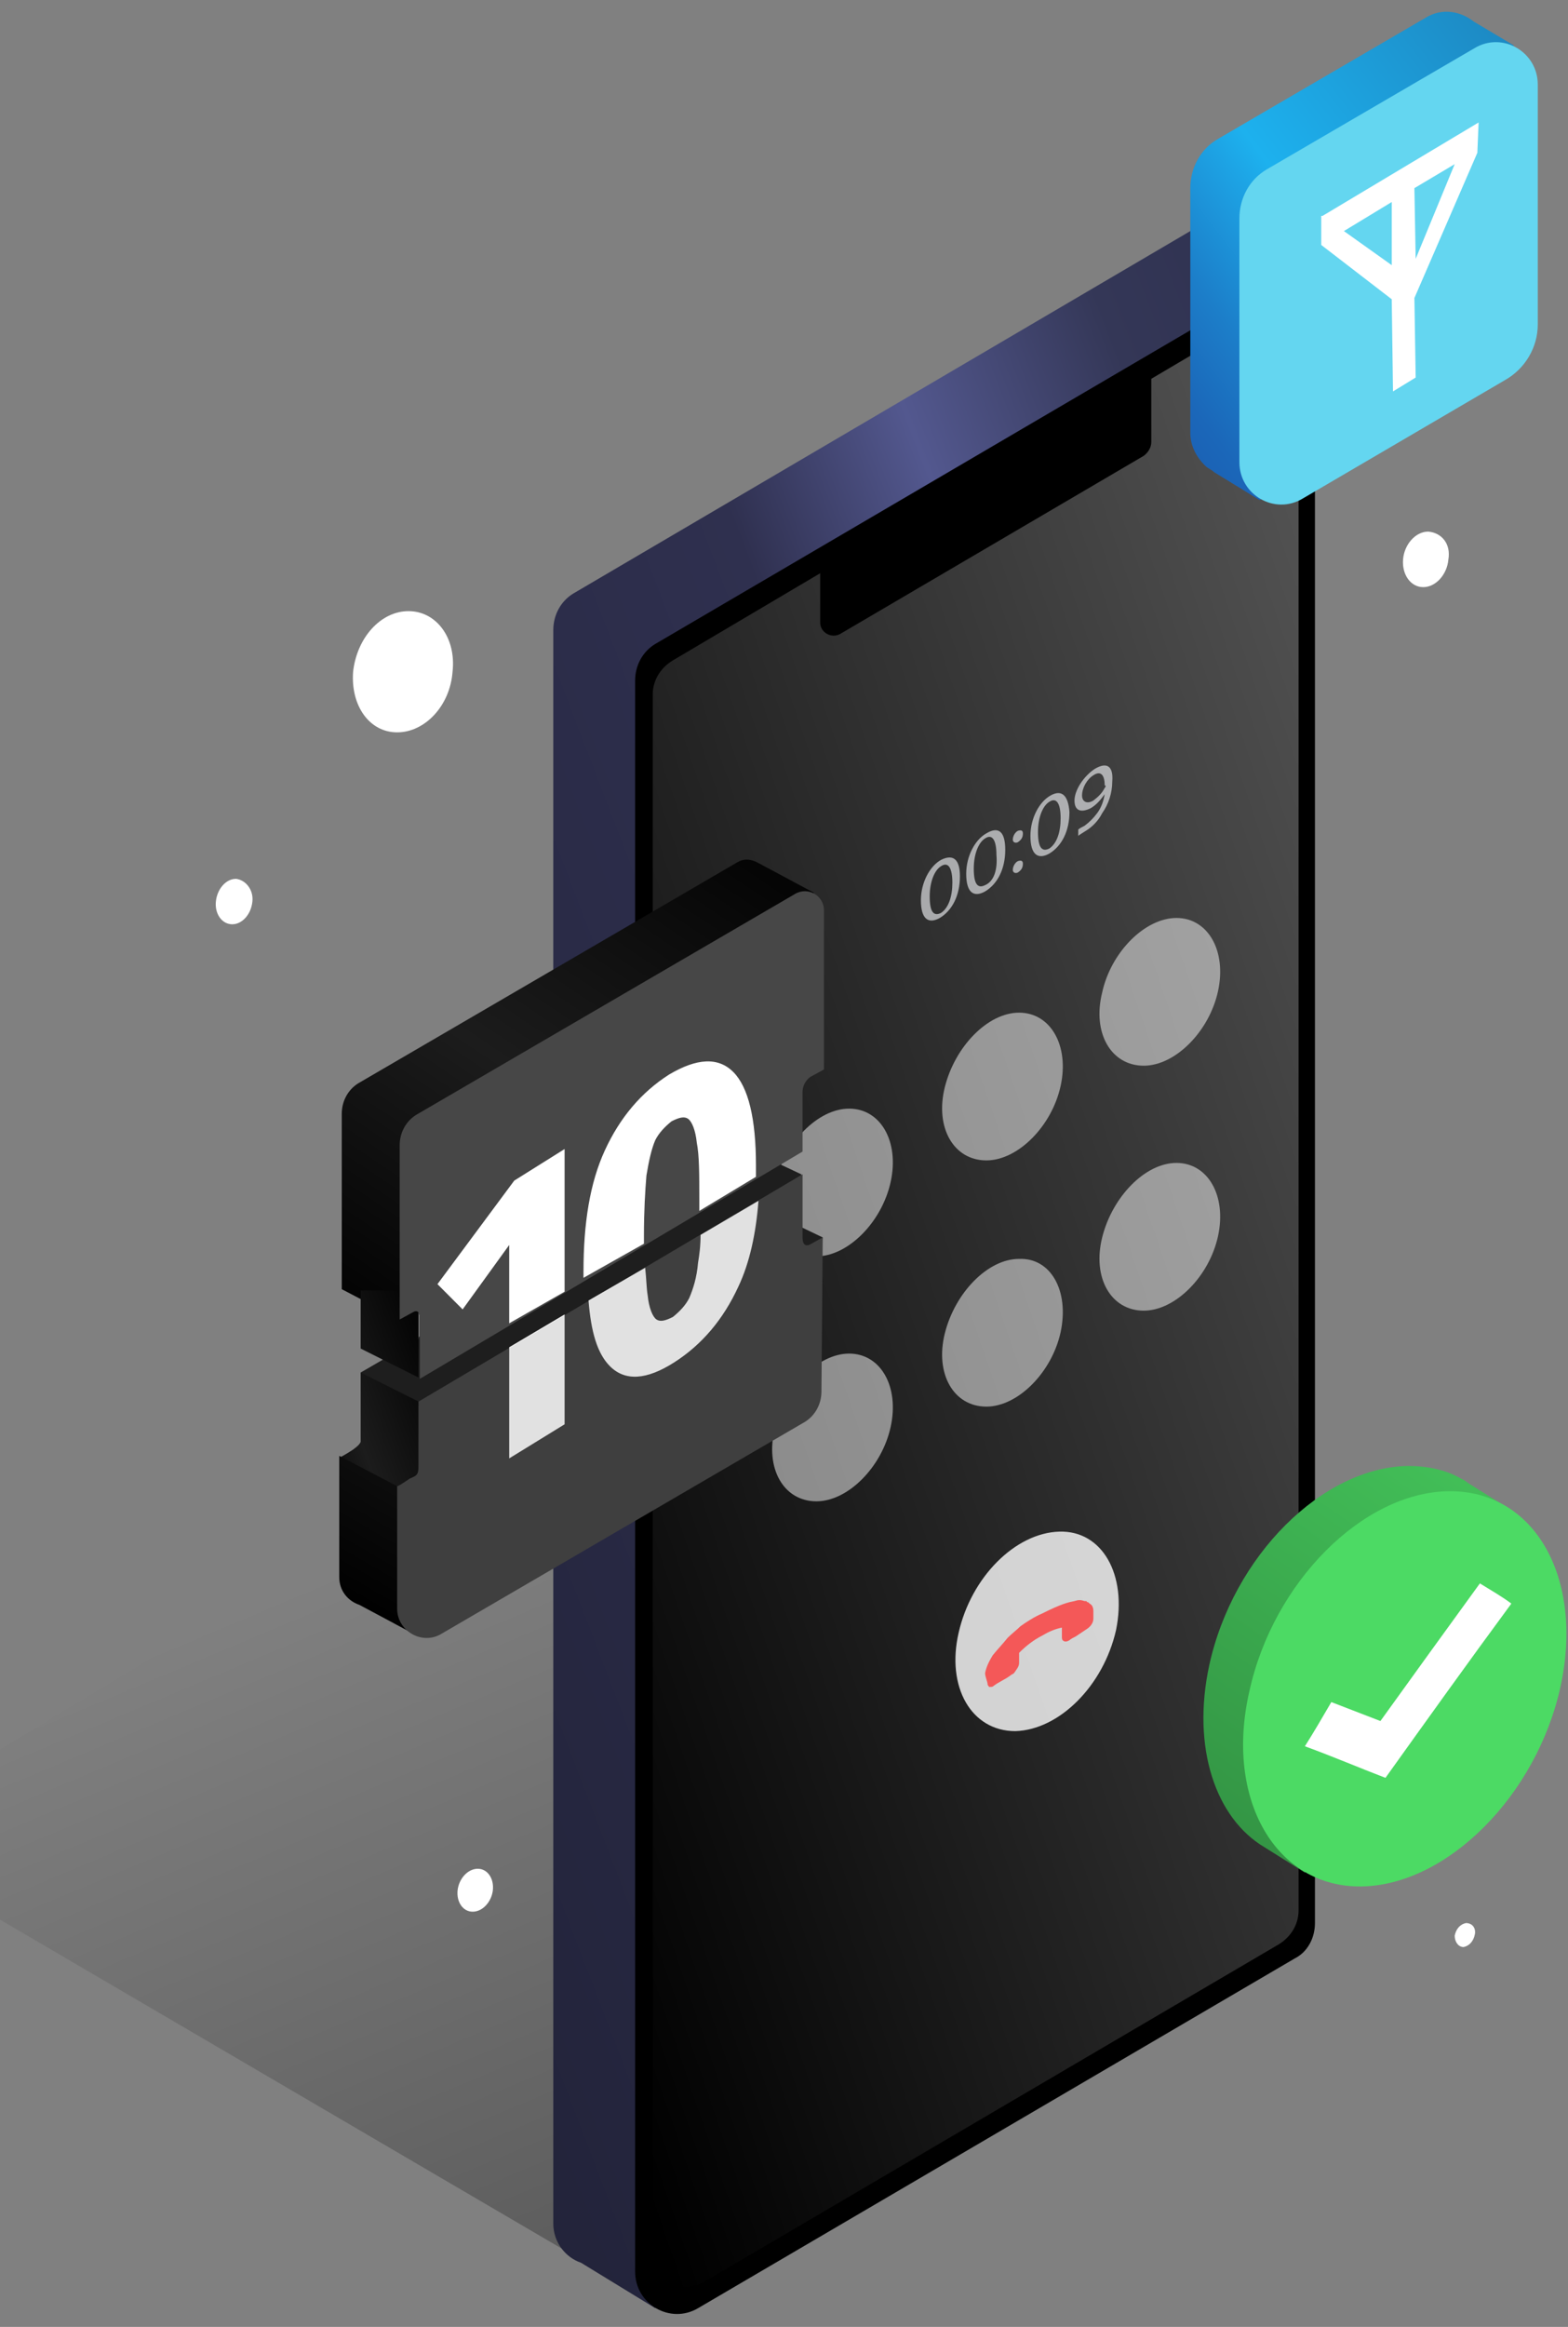 <?xml version="1.0" encoding="UTF-8"?>
<svg width="87px" height="129px" viewBox="0 0 87 129" version="1.1" xmlns="http://www.w3.org/2000/svg">
    <rect x="0" y="0" width="87" height="129" fill="#808080" stroke="none"/>
    <!-- Generator: Sketch 48.2 (47327) - http://www.bohemiancoding.com/sketch -->
    <title>3-illustration</title>
    <desc>Created with Sketch.</desc>
    <defs>
        <linearGradient x1="27.479%" y1="18.631%" x2="75.584%" y2="86.304%" id="linearGradient-1">
            <stop stop-color="#000000" stop-opacity="0" offset="0%"></stop>
            <stop stop-color="#000000" stop-opacity="0.3" offset="99.64%"></stop>
        </linearGradient>
        <linearGradient x1="98.019%" y1="-6.325%" x2="-6.306%" y2="103.894%" id="linearGradient-2">
            <stop stop-color="#2D2F4D" offset="0%"></stop>
            <stop stop-color="#343757" offset="15.81%"></stop>
            <stop stop-color="#53588F" offset="30.1%"></stop>
            <stop stop-color="#2F304F" offset="43.11%"></stop>
            <stop stop-color="#212238" offset="99.81%"></stop>
        </linearGradient>
        <linearGradient x1="97.346%" y1="0.871%" x2="2.267%" y2="99.79%" id="linearGradient-3">
            <stop stop-color="#545454" offset="0%"></stop>
            <stop stop-color="#000000" offset="99.81%"></stop>
        </linearGradient>
        <linearGradient x1="20.179%" y1="98.675%" x2="85.019%" y2="-10.936%" id="linearGradient-4">
            <stop stop-color="#339444" offset="0%"></stop>
            <stop stop-color="#44C45A" offset="99.84%"></stop>
        </linearGradient>
        <linearGradient x1="79.425%" y1="-3.015%" x2="15.736%" y2="101.74%" id="linearGradient-5">
            <stop stop-color="#050505" offset="0%"></stop>
            <stop stop-color="#1C1C1C" offset="48.49%"></stop>
            <stop stop-color="#000000" offset="99.81%"></stop>
        </linearGradient>
        <linearGradient x1="97.513%" y1="18.32%" x2="-19.198%" y2="127.213%" id="linearGradient-6">
            <stop stop-color="#050505" offset="0%"></stop>
            <stop stop-color="#1C1C1C" offset="57.46%"></stop>
            <stop stop-color="#000000" offset="99.81%"></stop>
        </linearGradient>
        <linearGradient x1="83.076%" y1="-8.239%" x2="19.492%" y2="103.487%" id="linearGradient-7">
            <stop stop-color="#050505" offset="0%"></stop>
            <stop stop-color="#1C1C1C" offset="48.49%"></stop>
            <stop stop-color="#000000" offset="99.81%"></stop>
        </linearGradient>
        <linearGradient x1="90.025%" y1="-3.727%" x2="1.134%" y2="99.013%" id="linearGradient-8">
            <stop stop-color="#1D88C2" offset="0%"></stop>
            <stop stop-color="#1DB1EE" offset="51.48%"></stop>
            <stop stop-color="#1DA3E4" offset="57.65%"></stop>
            <stop stop-color="#1C7EC9" offset="75.77%"></stop>
            <stop stop-color="#1B67B9" offset="90.45%"></stop>
            <stop stop-color="#1B5FB3" offset="99.74%"></stop>
        </linearGradient>
    </defs>
    <g id="the-confirmation" stroke="none" stroke-width="1" fill="none" fill-rule="evenodd"
       transform="translate(-44, -953)">
        <g id="3-illustration" transform="translate(20, 947)">
            <g id="Group">
                <g transform="translate(16, 6)" fill-rule="nonzero">
                    <path d="M33.11,37.24 C32.971,39.13 31.574,40.6 30.037,40.6 C28.5,40.6 27.452,39.13 27.592,37.24 C27.801,35.35 29.129,33.88 30.665,33.88 C32.202,33.88 33.32,35.35 33.11,37.24 Z"
                          id="Shape" fill="#FFFFFF"></path>
                    <path d="M88.364,31.01 C88.294,31.85 87.665,32.55 86.967,32.55 C86.268,32.55 85.779,31.85 85.849,31.01 C85.919,30.17 86.548,29.47 87.246,29.47 C88.015,29.54 88.504,30.17 88.364,31.01 Z"
                          id="Shape" fill="#FFFFFF"></path>
                    <path d="M22.004,49.98 C21.934,50.68 21.445,51.24 20.886,51.24 C20.327,51.24 19.908,50.68 19.978,49.98 C20.048,49.28 20.537,48.72 21.096,48.72 C21.654,48.79 22.074,49.35 22.004,49.98 Z"
                          id="Shape" fill="#FFFFFF"></path>
                    <path d="M89.831,107.24 C89.761,107.59 89.551,107.87 89.202,107.94 C88.923,107.94 88.713,107.66 88.713,107.31 C88.783,106.96 88.993,106.68 89.342,106.61 C89.691,106.61 89.901,106.89 89.831,107.24 Z"
                          id="Shape" fill="#FFFFFF"></path>
                    <polygon id="Shape" fill="url(#linearGradient-1)"
                             points="78.445 106.68 34.507 80.99 0.07 101.78 43.379 127.12"></polygon>
                    <path d="M80.121,15.54 L75.79,12.95 C75.301,12.6 74.673,12.46 74.044,12.81 L39.816,32.9 C39.118,33.32 38.699,34.09 38.699,34.93 L38.699,123.27 C38.699,124.32 39.397,125.16 40.235,125.44 L44.357,127.96 L45.474,124.39 L45.055,123.55 L75.232,105.84 C75.93,105.42 76.349,104.65 76.349,103.81 L76.349,20.09 L77.118,20.16 L80.121,15.54 Z"
                          id="Shape" fill="url(#linearGradient-2)"></path>
                    <path d="M79.842,108.57 L46.732,127.96 C45.195,128.87 43.239,127.75 43.239,125.93 L43.239,37.73 C43.239,36.89 43.658,36.12 44.357,35.7 L78.654,15.61 C79.702,14.98 80.96,15.75 80.96,16.94 L80.96,106.61 C80.96,107.45 80.54,108.22 79.842,108.57 Z"
                          id="Shape" fill="#000000"></path>
                    <path d="M78.165,17.29 L71.879,21 L71.879,24.5 C71.879,24.78 71.739,25.06 71.46,25.27 L54.625,35.14 C54.136,35.42 53.507,35.07 53.507,34.51 L53.507,31.78 L45.335,36.61 C44.636,37.03 44.217,37.73 44.217,38.5 L44.217,124.88 C44.217,126.35 45.824,127.26 47.081,126.49 L78.934,107.8 C79.632,107.38 80.051,106.68 80.051,105.91 L80.051,18.34 C79.982,17.43 78.934,16.8 78.165,17.29 Z"
                          id="Shape" fill="url(#linearGradient-3)"></path>
                    <path d="M60.213,47.67 C59.585,48.02 59.096,48.93 59.096,49.91 C59.096,50.96 59.515,51.24 60.143,50.89 C60.842,50.47 61.261,49.63 61.261,48.58 C61.261,47.67 60.912,47.32 60.213,47.67 Z M60.213,50.61 C59.794,50.82 59.585,50.54 59.585,49.7 C59.585,48.86 59.864,48.23 60.213,48.02 C60.632,47.74 60.842,48.16 60.842,48.93 C60.842,49.7 60.632,50.33 60.213,50.61 Z M62.728,46.2 C62.099,46.55 61.61,47.46 61.61,48.44 C61.61,49.49 62.029,49.77 62.658,49.42 C63.357,49 63.776,48.16 63.776,47.11 C63.776,46.13 63.426,45.78 62.728,46.2 Z M62.658,49.07 C62.239,49.28 62.029,49 62.029,48.16 C62.029,47.32 62.309,46.69 62.658,46.48 C63.077,46.2 63.287,46.62 63.287,47.39 C63.357,48.23 63.147,48.86 62.658,49.07 Z M64.474,47.74 C64.335,47.81 64.195,48.02 64.195,48.23 C64.195,48.37 64.335,48.44 64.474,48.37 C64.684,48.23 64.754,48.09 64.754,47.88 C64.754,47.74 64.684,47.67 64.474,47.74 Z M64.474,46.06 C64.335,46.13 64.195,46.34 64.195,46.55 C64.195,46.69 64.335,46.76 64.474,46.69 C64.684,46.55 64.754,46.41 64.754,46.2 C64.754,46.06 64.684,45.99 64.474,46.06 Z M66.29,44.1 C65.662,44.45 65.173,45.36 65.173,46.34 C65.173,47.39 65.592,47.67 66.221,47.32 C66.919,46.9 67.338,46.06 67.338,45.01 C67.268,44.1 66.919,43.75 66.29,44.1 Z M66.221,47.04 C65.801,47.25 65.592,46.97 65.592,46.13 C65.592,45.29 65.871,44.66 66.221,44.45 C66.64,44.17 66.849,44.59 66.849,45.36 C66.849,46.13 66.64,46.76 66.221,47.04 Z M68.735,42.63 C68.107,43.05 67.618,43.82 67.618,44.38 C67.618,44.94 67.967,45.08 68.526,44.8 C68.875,44.59 69.085,44.31 69.294,44.03 C69.224,44.45 69.085,44.8 68.875,45.08 C68.665,45.36 68.456,45.57 68.176,45.78 C68.037,45.85 67.897,45.92 67.827,45.99 L67.827,46.34 C67.897,46.27 68.037,46.2 68.246,46.06 C68.596,45.85 68.945,45.5 69.154,45.08 C69.504,44.59 69.713,43.96 69.713,43.33 C69.783,42.49 69.434,42.21 68.735,42.63 Z M69.294,43.68 C69.154,43.96 68.945,44.17 68.665,44.38 C68.316,44.59 68.037,44.45 68.037,44.1 C68.037,43.68 68.316,43.19 68.665,42.98 C69.085,42.7 69.294,42.98 69.294,43.54 C69.364,43.54 69.364,43.61 69.294,43.68 Z"
                          id="Shape" fill="#FAFCFF" opacity="0.6"></path>
                    <g opacity="0.5" transform="translate(50.294, 50.4)" fill="#FFFFFF" id="Shape">
                        <path d="M7.125,15.12 C6.636,17.36 4.75,19.25 3.004,19.25 C1.188,19.25 0.14,17.43 0.699,15.19 C1.257,12.95 3.074,11.06 4.82,11.06 C6.566,11.06 7.614,12.88 7.125,15.12 Z"></path>
                        <path d="M16.555,9.8 C16.066,12.04 14.18,13.93 12.434,13.93 C10.618,13.93 9.57,12.11 10.129,9.87 C10.688,7.63 12.504,5.74 14.25,5.74 C15.996,5.74 17.044,7.56 16.555,9.8 Z"></path>
                        <path d="M25.287,4.55 C24.798,6.79 22.912,8.68 21.165,8.68 C19.349,8.68 18.301,6.86 18.86,4.62 C19.349,2.38 21.235,0.49 22.982,0.49 C24.728,0.49 25.776,2.31 25.287,4.55 Z"></path>
                    </g>
                    <g opacity="0.5" transform="translate(50.294, 64.4)" fill="#FFFFFF" id="Shape">
                        <path d="M7.125,14.7 C6.636,16.94 4.75,18.83 3.004,18.83 C1.188,18.83 0.14,17.01 0.699,14.77 C1.257,12.53 3.074,10.64 4.82,10.64 C6.566,10.64 7.614,12.46 7.125,14.7 Z"></path>
                        <path d="M16.555,9.45 C16.066,11.69 14.18,13.58 12.434,13.58 C10.618,13.58 9.57,11.76 10.129,9.52 C10.688,7.28 12.504,5.39 14.25,5.39 C15.996,5.32 17.044,7.14 16.555,9.45 Z"></path>
                        <path d="M25.287,4.13 C24.798,6.37 22.912,8.26 21.165,8.26 C19.349,8.26 18.301,6.44 18.86,4.2 C19.419,1.96 21.235,0.07 22.982,0.07 C24.728,0.07 25.776,1.89 25.287,4.13 Z"></path>
                    </g>
                    <g transform="translate(60.772, 84.7)" id="Shape">
                        <path d="M9.151,5.67 C8.452,8.75 6.007,11.2 3.562,11.27 C1.118,11.27 -0.279,8.82 0.419,5.81 C1.118,2.73 3.562,0.28 6.007,0.21 C8.382,0.14 9.779,2.59 9.151,5.67 Z"
                              fill="#FFFFFF" opacity="0.8"></path>
                        <path d="M7.614,4.13 C7.614,4.13 7.684,4.2 7.684,4.2 C7.824,4.27 7.893,4.41 7.893,4.62 C7.893,4.76 7.893,4.9 7.893,5.04 C7.893,5.25 7.754,5.46 7.544,5.6 C7.335,5.74 7.125,5.88 6.915,6.02 C6.776,6.09 6.636,6.16 6.566,6.23 C6.357,6.37 6.147,6.3 6.147,6.09 C6.147,5.95 6.147,5.81 6.147,5.67 C6.147,5.6 6.147,5.6 6.147,5.53 C5.798,5.6 5.449,5.74 5.099,5.95 C4.54,6.23 4.121,6.58 3.772,6.93 C3.772,7.07 3.772,7.14 3.772,7.28 C3.772,7.35 3.772,7.42 3.772,7.49 C3.772,7.7 3.632,7.84 3.493,8.05 C3.423,8.12 3.353,8.12 3.283,8.19 C3.004,8.4 2.654,8.54 2.375,8.75 C2.305,8.82 2.235,8.82 2.165,8.82 C2.165,8.82 2.096,8.82 2.096,8.82 C2.096,8.75 2.026,8.75 2.026,8.68 C2.026,8.54 1.886,8.26 1.886,8.05 C1.956,7.7 2.096,7.42 2.305,7.07 C2.585,6.72 2.864,6.44 3.143,6.09 C3.353,5.88 3.632,5.67 3.842,5.46 C4.121,5.25 4.68,4.9 5.029,4.76 C6.147,4.2 6.496,4.13 6.846,4.06 C7.055,3.99 7.195,3.99 7.404,4.06 C7.474,4.06 7.474,4.06 7.544,4.06 C7.474,4.06 7.544,4.13 7.614,4.13 Z"
                              fill="#F45858"></path>
                    </g>
                    <g transform="translate(74.743, 81.2)" id="Shape">
                        <g>
                            <path d="M16.136,2.24 L16.555,2.17 L14.879,1.12 C14.739,1.05 14.599,0.91 14.46,0.84 L14.32,0.77 C13.482,0.28 12.434,0.07 11.386,0.07 C6.636,0.14 1.676,5.04 0.349,11.13 C-0.629,15.68 0.699,19.6 3.423,21.21 L5.658,22.61 L6.007,21.98 C6.217,21.98 6.357,21.98 6.566,21.98 C11.316,21.91 16.276,17.01 17.603,10.92 C18.441,7.35 17.812,4.2 16.136,2.24 Z"
                                  fill="url(#linearGradient-4)"></path>
                            <path d="M19.838,12.32 C18.511,18.34 13.551,23.31 8.801,23.38 C4.051,23.45 1.188,18.55 2.585,12.53 C3.912,6.51 8.871,1.54 13.621,1.47 C18.371,1.4 21.165,6.23 19.838,12.32 Z"
                                  fill="#4CDA64"></path>
                        </g>
                        <path d="M7.125,13.16 C8.033,13.51 8.941,13.86 9.849,14.21 C11.665,11.69 13.482,9.17 15.368,6.58 C15.926,6.93 16.555,7.28 17.114,7.7 C14.739,10.92 12.434,14.14 10.129,17.36 C8.662,16.8 7.195,16.17 5.658,15.61 C6.147,14.84 6.636,14 7.125,13.16 Z"
                              fill="#FFFFFF"></path>
                    </g>
                    <g transform="translate(26.544, 47.6)" id="Shape">
                        <polygon fill="#1E1E1E"
                                 points="9.081 24.08 1.467 28.49 3.213 30.24 6.217 30.45 9.43 25.48"></polygon>
                        <path d="M23.471,0.21 C23.471,0.21 23.471,0.21 23.471,0.21 C23.051,2.49106291e-15 22.702,2.49106291e-15 22.353,0.21 L1.327,12.46 C0.768,12.81 0.419,13.44 0.419,14.14 L0.419,23.87 L3.632,25.55 L4.401,25.13 C4.401,25.13 4.75,24.92 4.75,25.48 C4.75,25.69 4.75,27.16 4.75,28.84 L24.029,17.5 L24.029,4.27 L24.239,4.41 L26.614,1.89 L23.471,0.21 Z"
                              fill="url(#linearGradient-5)"></path>
                        <path d="M1.467,32.34 C1.397,32.48 1.327,32.55 1.048,32.76 C0.629,33.04 0.349,33.18 0.349,33.18 L1.467,34.72 L1.467,35 L4.68,35 L4.68,30.1 L1.467,28.49 L1.467,32.34 Z M1.467,24.01 L1.467,27.16 L4.68,28.77 L4.68,23.94 L1.467,23.94 L1.467,24.01 Z"
                              fill="url(#linearGradient-6)"></path>
                        <path d="M4.68,30.1 C4.68,31.36 4.68,32.55 4.68,33.32 C4.68,34.16 4.68,34.16 4.191,34.37 C3.772,34.65 3.562,34.79 3.493,34.79 C3.493,34.79 3.493,34.79 3.493,34.79 L0.279,33.11 L0.279,39.83 C0.279,40.6 0.768,41.16 1.397,41.37 L4.54,43.05 L5.169,39.83 L23.051,29.47 C23.61,29.12 23.96,28.49 23.96,27.79 L23.96,18.69 L4.68,30.1 Z"
                              fill="url(#linearGradient-7)"></path>
                        <path d="M4.68,26.53 C4.68,27.93 4.68,30.24 4.68,31.92 L7.474,32.55 L25.915,19.46 C25.915,18.9 25.915,18.2 25.915,17.5 L22.632,15.96 L4.68,26.53 Z"
                              fill="#1E1E1E"></path>
                        <path d="M27.103,21 L23.89,19.46 L24.938,22.68 C24.938,22.68 25.985,22.89 26.195,22.89 C26.404,22.89 26.824,22.47 26.824,22.26 C26.893,22.05 27.103,21 27.103,21 Z"
                              fill="#1E1E1E"></path>
                        <path d="M27.103,21 L26.474,21.35 C26.474,21.35 25.985,21.7 25.985,21 C25.985,20.72 25.985,19.18 25.985,17.5 L4.68,30.1 C4.68,31.36 4.68,32.55 4.68,33.32 C4.68,34.16 4.68,34.16 4.191,34.37 C3.772,34.65 3.562,34.79 3.493,34.79 L3.493,41.58 C3.493,42.84 4.89,43.61 5.938,42.98 L26.125,31.22 C26.684,30.87 27.033,30.24 27.033,29.54 L27.103,21 Z"
                              fill="#474747"></path>
                        <path d="M25.985,16.24 C25.985,14.91 25.985,13.65 25.985,12.95 C25.985,12.39 26.404,12.11 26.404,12.11 L27.173,11.69 L27.173,2.87 C27.173,2.03 26.265,1.54 25.566,1.96 L4.54,14.21 C3.982,14.56 3.632,15.19 3.632,15.89 L3.632,25.55 L4.401,25.13 C4.401,25.13 4.75,24.92 4.75,25.48 C4.75,25.69 4.75,27.16 4.75,28.84 L25.985,16.24 Z"
                              fill="#474747"></path>
                        <g transform="translate(5.588, 11.2)" fill="#FFFFFF">
                            <path d="M11.596,10.15 C11.596,10.01 11.596,9.87 11.596,9.73 C11.596,8.33 11.665,7.21 11.735,6.37 C11.875,5.53 12.015,4.9 12.224,4.41 C12.434,3.99 12.783,3.64 13.132,3.36 C13.551,3.15 13.831,3.08 14.04,3.22 C14.25,3.36 14.46,3.85 14.529,4.55 C14.669,5.25 14.669,6.3 14.669,7.77 C14.669,7.98 14.669,8.12 14.669,8.33 L17.812,6.44 C17.812,6.23 17.812,6.02 17.812,5.81 C17.812,3.22 17.393,1.47 16.555,0.63 C15.717,-0.21 14.529,-0.14 12.993,0.77 C11.456,1.75 10.268,3.15 9.43,4.97 C8.592,6.79 8.243,9.03 8.243,11.69 C8.243,11.83 8.243,11.9 8.243,12.04 L11.596,10.15 Z"></path>
                            <polygon
                                    points="4.121 10.22 4.121 14.56 7.195 12.81 7.195 4.9 4.401 6.65 0.14 12.39 1.537 13.79"></polygon>
                            <path d="M14.739,9.66 C14.739,10.29 14.669,10.78 14.599,11.2 C14.529,12.04 14.32,12.67 14.11,13.16 C13.901,13.58 13.551,13.93 13.202,14.21 C12.783,14.42 12.504,14.49 12.294,14.35 C12.085,14.21 11.875,13.72 11.805,13.02 C11.735,12.6 11.735,12.11 11.665,11.48 L8.522,13.3 C8.662,15.05 9.011,16.24 9.71,16.94 C10.548,17.78 11.735,17.71 13.272,16.73 C14.809,15.75 15.996,14.35 16.835,12.53 C17.463,11.2 17.812,9.59 17.952,7.77 L14.739,9.66 Z"></path>
                            <polygon
                                    points="4.121 15.89 4.121 22.05 7.195 20.16 7.195 14.07"></polygon>
                        </g>
                        <path d="M27.103,21 L26.474,21.35 C26.474,21.35 25.985,21.7 25.985,21 C25.985,20.72 25.985,19.18 25.985,17.5 L4.68,30.1 C4.68,31.36 4.68,32.55 4.68,33.32 C4.68,34.16 4.68,34.16 4.191,34.37 C3.772,34.65 3.562,34.79 3.493,34.79 L3.493,41.58 C3.493,42.84 4.89,43.61 5.938,42.98 L26.125,31.22 C26.684,30.87 27.033,30.24 27.033,29.54 L27.103,21 Z"
                              fill="#000000" opacity="0.12"></path>
                    </g>
                    <path d="M35.346,104.79 C35.276,105.42 34.787,105.98 34.228,105.98 C33.669,105.98 33.32,105.42 33.39,104.79 C33.46,104.16 33.949,103.6 34.507,103.6 C35.066,103.6 35.415,104.16 35.346,104.79 Z"
                          id="Shape" fill="#FFFFFF"></path>
                    <g transform="translate(74.044, 0)" id="Shape">
                        <path d="M17.952,2.52 L15.717,1.19 C15.018,0.63 13.971,0.42 13.062,0.98 L1.537,7.7 C0.559,8.26 0,9.31 0,10.43 L0,24.01 C0,24.71 0.349,25.34 0.768,25.76 L0.838,25.83 C0.978,25.97 1.188,26.04 1.327,26.18 L3.842,27.72 L6.007,26.46 L4.54,25.48 L14.739,19.53 C15.857,18.9 16.555,17.71 16.555,16.38 L16.555,3.85 L17.952,2.52 Z"
                              fill="url(#linearGradient-8)"></path>
                        <path d="M17.463,21.07 L6.217,27.65 C4.68,28.56 2.724,27.44 2.724,25.62 L2.724,12.11 C2.724,10.99 3.283,9.94 4.261,9.38 L15.787,2.66 C17.324,1.75 19.279,2.87 19.279,4.69 L19.279,17.99 C19.279,19.25 18.581,20.44 17.463,21.07 Z"
                              fill="#64D6F0"></path>
                        <path d="M15.996,6.79 L7.335,11.97 L7.265,11.97 L7.265,12.04 L7.265,13.58 L11.176,16.59 L11.246,21.7 L12.504,20.93 L12.434,16.52 L15.926,8.47 L15.996,6.79 Z M8.522,12.81 L11.176,11.2 L11.176,14.7 L8.522,12.81 Z M12.504,14.35 L12.434,10.43 L14.669,9.1 L12.504,14.35 Z"
                              fill="#FFFFFF"></path>
                    </g>
                </g>
            </g>
        </g>
    </g>
</svg>
